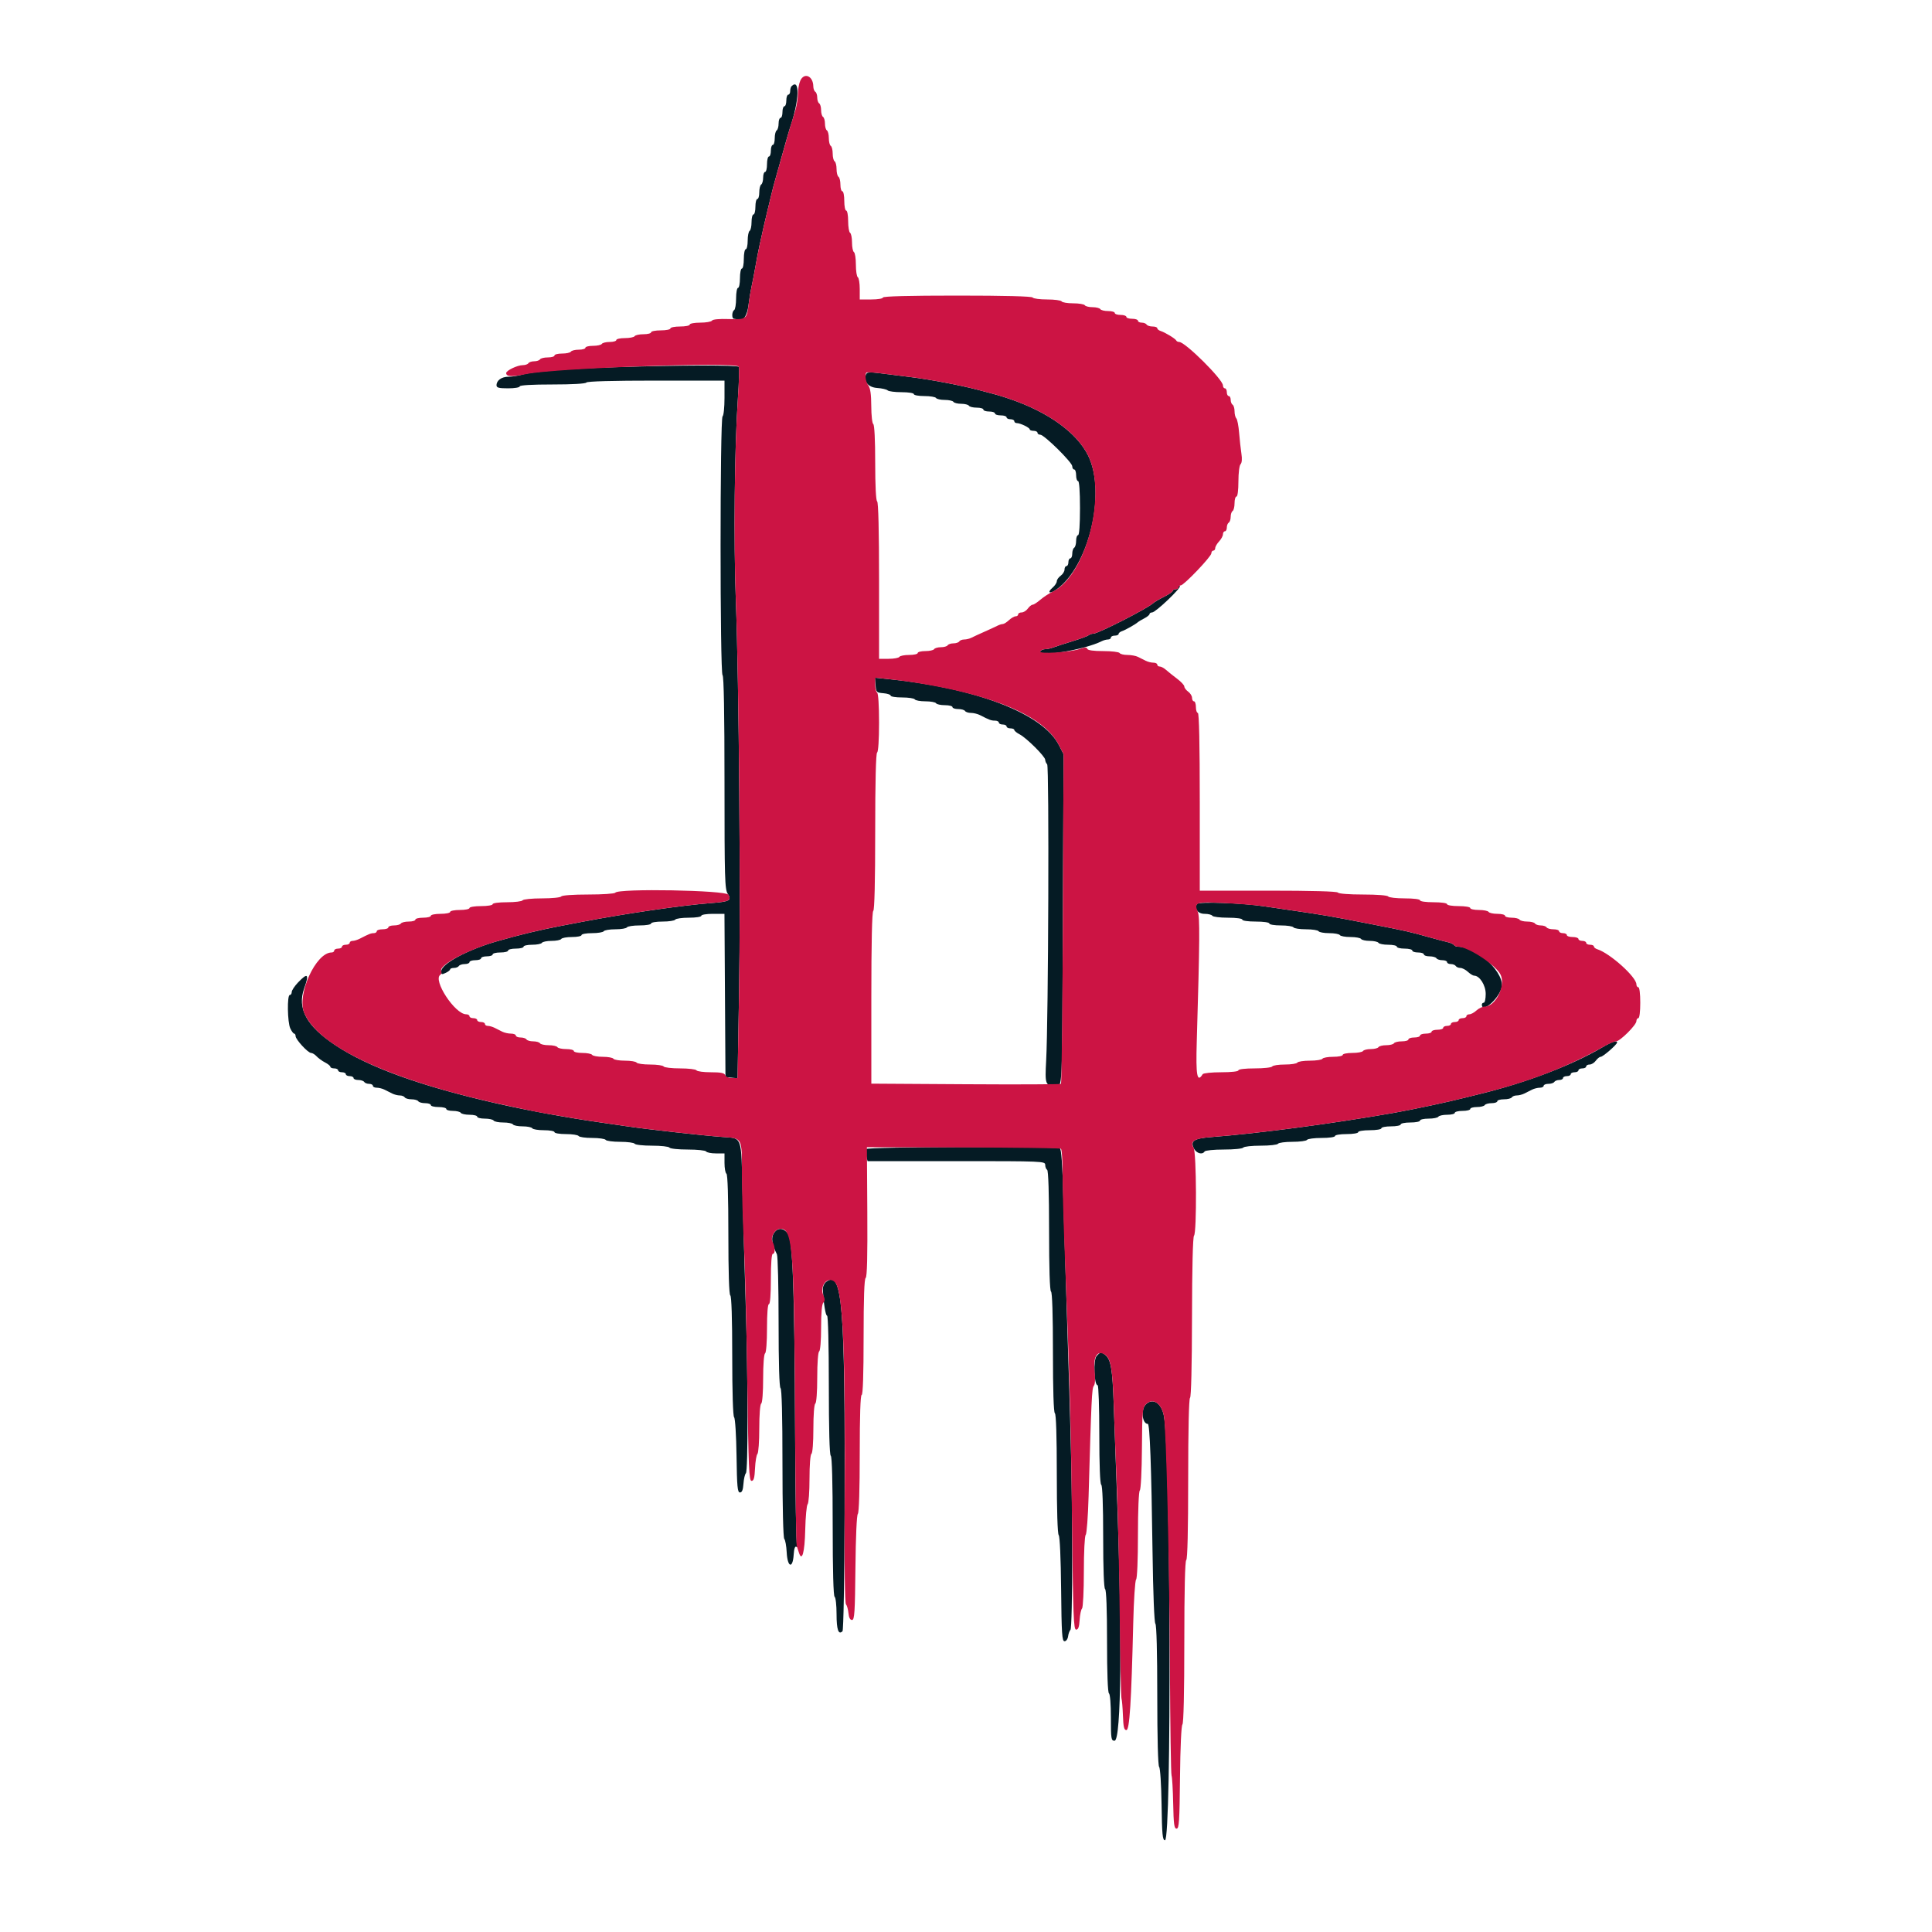 <svg id="svg" version="1.1" xmlns="http://www.w3.org/2000/svg" xmlns:xlink="http://www.w3.org/1999/xlink" width="400" height="400" viewBox="0, 0, 400,400"><g id="svgg"><path id="path0" d="M163.875 17.858 C 163.724 18.010,163.600 18.463,163.600 18.867 C 163.600 19.270,163.420 19.600,163.200 19.600 C 162.980 19.600,162.800 20.140,162.800 20.800 C 162.800 21.460,162.620 22.000,162.400 22.000 C 162.180 22.000,162.000 22.540,162.000 23.200 C 162.000 23.860,161.820 24.400,161.600 24.400 C 161.380 24.400,161.200 24.929,161.200 25.576 C 161.200 26.223,161.020 26.864,160.800 27.000 C 160.580 27.136,160.400 27.867,160.400 28.624 C 160.400 29.381,160.220 30.000,160.000 30.000 C 159.780 30.000,159.600 30.540,159.600 31.200 C 159.600 31.860,159.420 32.400,159.200 32.400 C 158.980 32.400,158.800 33.120,158.800 34.000 C 158.800 34.880,158.620 35.600,158.400 35.600 C 158.180 35.600,158.000 36.129,158.000 36.776 C 158.000 37.423,157.820 38.064,157.600 38.200 C 157.380 38.336,157.200 39.067,157.200 39.824 C 157.200 40.581,157.020 41.200,156.800 41.200 C 156.580 41.200,156.400 41.920,156.400 42.800 C 156.400 43.680,156.220 44.400,156.000 44.400 C 155.780 44.400,155.600 45.109,155.600 45.976 C 155.600 46.843,155.420 47.664,155.200 47.800 C 154.980 47.936,154.800 48.847,154.800 49.824 C 154.800 50.801,154.620 51.600,154.400 51.600 C 154.180 51.600,154.000 52.500,154.000 53.600 C 154.000 54.700,153.820 55.600,153.600 55.600 C 153.380 55.600,153.200 56.500,153.200 57.600 C 153.200 58.700,153.020 59.600,152.800 59.600 C 152.580 59.600,152.400 60.579,152.400 61.776 C 152.400 62.973,152.220 64.064,152.000 64.200 C 151.498 64.510,151.471 66.000,151.967 66.000 C 152.169 66.000,152.596 66.100,152.916 66.223 C 153.880 66.593,154.707 65.343,154.976 63.110 C 155.115 61.950,155.391 60.280,155.588 59.400 C 155.785 58.520,156.151 56.630,156.400 55.200 C 156.649 53.770,157.021 51.835,157.227 50.900 C 157.992 47.414,158.460 45.361,158.800 44.000 C 158.992 43.230,159.362 41.700,159.621 40.600 C 159.880 39.500,160.252 38.060,160.447 37.400 C 160.642 36.740,161.349 34.220,162.019 31.800 C 162.688 29.380,163.389 26.950,163.577 26.400 C 165.490 20.791,165.655 16.079,163.875 17.858 M127.200 76.027 C 117.468 76.342,110.222 76.931,108.003 77.587 C 107.234 77.814,106.006 78.000,105.274 78.000 C 103.848 78.000,102.800 78.751,102.800 79.771 C 102.800 80.273,103.285 80.400,105.200 80.400 C 106.533 80.400,107.600 80.222,107.600 80.000 C 107.600 79.749,110.125 79.600,114.376 79.600 C 118.463 79.600,121.251 79.441,121.400 79.200 C 121.557 78.946,126.804 78.800,135.824 78.800 L 150.000 78.800 150.000 82.376 C 150.000 84.343,149.820 86.064,149.600 86.200 C 149.049 86.540,149.049 139.460,149.600 139.800 C 149.859 139.960,150.000 147.809,150.000 162.038 C 150.000 181.911,150.064 184.126,150.668 185.048 C 151.562 186.411,151.074 186.684,147.219 186.974 C 141.282 187.421,129.726 189.100,120.600 190.842 C 119.500 191.052,117.610 191.413,116.400 191.644 C 111.765 192.530,107.589 193.533,102.800 194.911 C 96.810 196.634,91.438 199.522,91.358 201.062 C 91.321 201.770,91.432 201.816,92.255 201.435 C 92.771 201.196,93.195 200.865,93.197 200.700 C 93.199 200.535,93.549 200.400,93.976 200.400 C 94.403 200.400,94.864 200.220,95.000 200.000 C 95.136 199.780,95.687 199.600,96.224 199.600 C 96.761 199.600,97.200 199.420,97.200 199.200 C 97.200 198.980,97.740 198.800,98.400 198.800 C 99.060 198.800,99.600 198.620,99.600 198.400 C 99.600 198.180,100.140 198.000,100.800 198.000 C 101.460 198.000,102.000 197.820,102.000 197.600 C 102.000 197.380,102.720 197.200,103.600 197.200 C 104.480 197.200,105.200 197.020,105.200 196.800 C 105.200 196.580,105.920 196.400,106.800 196.400 C 107.680 196.400,108.400 196.220,108.400 196.000 C 108.400 195.780,109.199 195.600,110.176 195.600 C 111.153 195.600,112.064 195.420,112.200 195.200 C 112.336 194.980,113.236 194.800,114.200 194.800 C 115.164 194.800,116.064 194.620,116.200 194.400 C 116.336 194.180,117.337 194.000,118.424 194.000 C 119.511 194.000,120.400 193.820,120.400 193.600 C 120.400 193.380,121.379 193.200,122.576 193.200 C 123.773 193.200,124.864 193.020,125.000 192.800 C 125.136 192.580,126.216 192.400,127.400 192.400 C 128.584 192.400,129.664 192.220,129.800 192.000 C 129.936 191.780,131.117 191.600,132.424 191.600 C 133.741 191.600,134.800 191.422,134.800 191.200 C 134.800 190.978,135.859 190.800,137.176 190.800 C 138.483 190.800,139.664 190.620,139.800 190.400 C 139.936 190.180,141.207 190.000,142.624 190.000 C 144.075 190.000,145.200 189.825,145.200 189.600 C 145.200 189.378,146.265 189.200,147.596 189.200 L 149.991 189.200 150.096 206.100 L 150.200 223.000 151.452 223.122 L 152.705 223.244 153.010 205.722 C 153.361 185.568,153.005 141.693,152.350 124.419 C 151.877 111.935,152.072 92.663,152.775 82.460 C 153.007 79.083,153.098 76.158,152.975 75.960 C 152.725 75.556,140.767 75.587,127.200 76.027 M179.299 77.518 C 178.741 78.974,179.745 80.195,181.607 80.325 C 182.593 80.394,183.571 80.619,183.780 80.825 C 183.989 81.031,185.294 81.200,186.680 81.200 C 188.093 81.200,189.200 81.376,189.200 81.600 C 189.200 81.820,190.179 82.000,191.376 82.000 C 192.573 82.000,193.664 82.180,193.800 82.400 C 193.936 82.620,194.746 82.800,195.600 82.800 C 196.454 82.800,197.264 82.980,197.400 83.200 C 197.536 83.420,198.256 83.600,199.000 83.600 C 199.744 83.600,200.464 83.780,200.600 84.000 C 200.736 84.220,201.467 84.400,202.224 84.400 C 202.981 84.400,203.600 84.580,203.600 84.800 C 203.600 85.020,204.140 85.200,204.800 85.200 C 205.460 85.200,206.000 85.380,206.000 85.600 C 206.000 85.820,206.540 86.000,207.200 86.000 C 207.860 86.000,208.400 86.180,208.400 86.400 C 208.400 86.620,208.760 86.800,209.200 86.800 C 209.640 86.800,210.000 86.980,210.000 87.200 C 210.000 87.420,210.234 87.600,210.520 87.600 C 211.256 87.600,213.193 88.541,213.197 88.900 C 213.199 89.065,213.560 89.200,214.000 89.200 C 214.440 89.200,214.800 89.380,214.800 89.600 C 214.800 89.820,215.059 90.000,215.375 90.000 C 216.187 90.000,222.000 95.736,222.000 96.538 C 222.000 96.902,222.180 97.200,222.400 97.200 C 222.620 97.200,222.800 97.740,222.800 98.400 C 222.800 99.060,222.980 99.600,223.200 99.600 C 223.448 99.600,223.600 101.733,223.600 105.200 C 223.600 108.667,223.448 110.800,223.200 110.800 C 222.980 110.800,222.800 111.329,222.800 111.976 C 222.800 112.623,222.620 113.264,222.400 113.400 C 222.180 113.536,222.000 114.087,222.000 114.624 C 222.000 115.161,221.820 115.600,221.600 115.600 C 221.380 115.600,221.200 115.960,221.200 116.400 C 221.200 116.840,221.020 117.200,220.800 117.200 C 220.580 117.200,220.400 117.520,220.400 117.912 C 220.400 118.303,220.040 118.883,219.600 119.200 C 219.160 119.517,218.800 120.031,218.800 120.341 C 218.800 120.652,218.411 121.243,217.936 121.656 C 216.703 122.725,217.328 123.048,218.716 122.060 C 225.453 117.263,229.072 102.004,225.293 94.328 C 222.955 89.579,216.996 85.283,209.000 82.581 C 207.014 81.910,206.626 81.799,202.400 80.694 C 198.600 79.701,192.633 78.580,188.200 78.026 C 186.440 77.806,183.767 77.472,182.260 77.284 C 180.020 77.005,179.480 77.048,179.299 77.518 M244.000 121.533 C 244.000 121.790,243.730 122.000,243.400 122.000 C 243.070 122.000,242.800 122.148,242.800 122.329 C 242.800 122.510,241.990 123.063,241.001 123.557 C 240.012 124.051,238.970 124.668,238.686 124.928 C 237.485 126.026,227.359 131.181,226.380 131.193 C 226.039 131.197,225.589 131.348,225.380 131.528 C 225.171 131.708,223.650 132.268,222.000 132.772 C 220.350 133.275,218.587 133.848,218.081 134.044 C 217.576 134.240,216.821 134.400,216.405 134.400 C 215.988 134.400,215.518 134.609,215.361 134.864 C 214.539 136.193,224.616 134.523,228.095 132.753 C 228.477 132.559,229.062 132.400,229.395 132.400 C 229.728 132.400,230.000 132.220,230.000 132.000 C 230.000 131.780,230.360 131.600,230.800 131.600 C 231.240 131.600,231.600 131.441,231.600 131.247 C 231.600 131.052,231.915 130.793,232.300 130.671 C 232.987 130.454,235.206 129.195,235.600 128.799 C 235.710 128.689,236.295 128.344,236.900 128.032 C 237.505 127.720,238.000 127.315,238.000 127.132 C 238.000 126.950,238.241 126.800,238.535 126.800 C 239.250 126.800,244.622 121.688,244.273 121.340 C 244.123 121.190,244.000 121.277,244.000 121.533 M181.273 141.858 C 181.394 143.325,181.473 143.406,182.900 143.524 C 183.725 143.592,184.400 143.817,184.400 144.024 C 184.400 144.231,185.469 144.400,186.776 144.400 C 188.083 144.400,189.264 144.580,189.400 144.800 C 189.536 145.020,190.526 145.200,191.600 145.200 C 192.674 145.200,193.664 145.380,193.800 145.600 C 193.936 145.820,194.757 146.000,195.624 146.000 C 196.491 146.000,197.200 146.180,197.200 146.400 C 197.200 146.620,197.729 146.800,198.376 146.800 C 199.023 146.800,199.664 146.980,199.800 147.200 C 199.936 147.420,200.489 147.600,201.029 147.600 C 201.569 147.600,202.413 147.808,202.905 148.062 C 204.831 149.058,205.217 149.200,205.995 149.200 C 206.438 149.200,206.800 149.380,206.800 149.600 C 206.800 149.820,207.160 150.000,207.600 150.000 C 208.040 150.000,208.400 150.180,208.400 150.400 C 208.400 150.620,208.760 150.800,209.200 150.800 C 209.640 150.800,210.000 150.950,210.000 151.132 C 210.000 151.315,210.492 151.720,211.094 152.032 C 212.523 152.774,216.400 156.631,216.400 157.311 C 216.400 157.602,216.582 158.022,216.805 158.245 C 217.238 158.678,217.060 211.084,216.597 219.560 C 216.326 224.513,216.423 224.782,218.476 224.794 C 220.005 224.803,219.894 227.239,220.054 190.173 L 220.200 156.146 219.216 154.232 C 215.868 147.720,202.108 142.431,183.673 140.570 L 181.147 140.315 181.273 141.858 M247.829 187.153 C 247.210 188.154,248.014 189.200,249.403 189.200 C 250.146 189.200,250.864 189.380,251.000 189.600 C 251.136 189.820,252.587 190.000,254.224 190.000 C 255.941 190.000,257.200 190.169,257.200 190.400 C 257.200 190.629,258.400 190.800,260.000 190.800 C 261.600 190.800,262.800 190.971,262.800 191.200 C 262.800 191.422,263.859 191.600,265.176 191.600 C 266.483 191.600,267.664 191.780,267.800 192.000 C 267.936 192.220,269.106 192.400,270.400 192.400 C 271.694 192.400,272.864 192.580,273.000 192.800 C 273.136 193.020,274.126 193.200,275.200 193.200 C 276.274 193.200,277.264 193.380,277.400 193.600 C 277.536 193.820,278.526 194.000,279.600 194.000 C 280.674 194.000,281.664 194.180,281.800 194.400 C 281.936 194.620,282.746 194.800,283.600 194.800 C 284.454 194.800,285.264 194.980,285.400 195.200 C 285.536 195.420,286.447 195.600,287.424 195.600 C 288.401 195.600,289.200 195.780,289.200 196.000 C 289.200 196.220,289.920 196.400,290.800 196.400 C 291.680 196.400,292.400 196.580,292.400 196.800 C 292.400 197.020,292.940 197.200,293.600 197.200 C 294.260 197.200,294.800 197.380,294.800 197.600 C 294.800 197.820,295.329 198.000,295.976 198.000 C 296.623 198.000,297.264 198.180,297.400 198.400 C 297.536 198.620,298.087 198.800,298.624 198.800 C 299.161 198.800,299.600 198.980,299.600 199.200 C 299.600 199.420,299.949 199.600,300.376 199.600 C 300.803 199.600,301.264 199.780,301.400 200.000 C 301.536 200.220,301.963 200.400,302.348 200.400 C 302.734 200.400,303.436 200.760,303.908 201.200 C 304.380 201.640,304.962 202.000,305.201 202.000 C 306.346 202.000,307.600 203.977,307.600 205.782 C 307.600 206.782,307.420 207.600,307.200 207.600 C 306.980 207.600,306.800 207.780,306.800 208.000 C 306.800 209.748,309.970 207.159,310.831 204.707 C 311.887 201.703,305.979 196.000,301.812 196.000 C 301.501 196.000,301.150 195.843,301.032 195.652 C 300.914 195.460,300.318 195.193,299.708 195.057 C 299.099 194.922,297.250 194.431,295.600 193.966 C 291.935 192.932,291.197 192.766,284.400 191.433 C 275.348 189.659,274.520 189.515,267.000 188.420 C 265.460 188.196,263.030 187.839,261.600 187.628 C 257.020 186.951,248.143 186.644,247.829 187.153 M61.700 203.416 C 60.985 204.165,60.400 205.052,60.400 205.389 C 60.400 205.725,60.220 206.000,60.000 206.000 C 59.421 206.000,59.503 211.631,60.100 212.917 C 60.375 213.509,60.735 213.995,60.900 213.997 C 61.065 213.999,61.200 214.235,61.200 214.522 C 61.200 215.213,63.770 218.000,64.407 218.000 C 64.682 218.000,65.197 218.316,65.553 218.703 C 65.909 219.089,66.695 219.660,67.300 219.970 C 67.905 220.281,68.400 220.685,68.400 220.868 C 68.400 221.050,68.760 221.200,69.200 221.200 C 69.640 221.200,70.000 221.380,70.000 221.600 C 70.000 221.820,70.360 222.000,70.800 222.000 C 71.240 222.000,71.600 222.180,71.600 222.400 C 71.600 222.620,71.960 222.800,72.400 222.800 C 72.840 222.800,73.200 222.980,73.200 223.200 C 73.200 223.420,73.639 223.600,74.176 223.600 C 74.713 223.600,75.264 223.780,75.400 224.000 C 75.536 224.220,75.997 224.400,76.424 224.400 C 76.851 224.400,77.200 224.580,77.200 224.800 C 77.200 225.020,77.562 225.200,78.005 225.200 C 78.448 225.200,79.168 225.380,79.605 225.600 C 80.042 225.820,80.758 226.180,81.195 226.400 C 81.632 226.620,82.341 226.800,82.771 226.800 C 83.201 226.800,83.664 226.980,83.800 227.200 C 83.936 227.420,84.566 227.600,85.200 227.600 C 85.834 227.600,86.464 227.780,86.600 228.000 C 86.736 228.220,87.377 228.400,88.024 228.400 C 88.671 228.400,89.200 228.580,89.200 228.800 C 89.200 229.020,89.920 229.200,90.800 229.200 C 91.680 229.200,92.400 229.380,92.400 229.600 C 92.400 229.820,93.019 230.000,93.776 230.000 C 94.533 230.000,95.264 230.180,95.400 230.400 C 95.536 230.620,96.357 230.800,97.224 230.800 C 98.091 230.800,98.800 230.980,98.800 231.200 C 98.800 231.420,99.509 231.600,100.376 231.600 C 101.243 231.600,102.064 231.780,102.200 232.000 C 102.336 232.220,103.236 232.400,104.200 232.400 C 105.164 232.400,106.064 232.580,106.200 232.800 C 106.336 233.020,107.236 233.200,108.200 233.200 C 109.164 233.200,110.064 233.380,110.200 233.600 C 110.336 233.820,111.427 234.000,112.624 234.000 C 113.821 234.000,114.800 234.180,114.800 234.400 C 114.800 234.622,115.859 234.800,117.176 234.800 C 118.483 234.800,119.664 234.980,119.800 235.200 C 119.936 235.420,121.196 235.600,122.600 235.600 C 124.004 235.600,125.264 235.780,125.400 236.000 C 125.536 236.220,126.886 236.400,128.400 236.400 C 129.914 236.400,131.264 236.580,131.400 236.800 C 131.536 237.020,133.156 237.200,135.000 237.200 C 136.844 237.200,138.464 237.380,138.600 237.600 C 138.736 237.820,140.446 238.000,142.400 238.000 C 144.354 238.000,146.064 238.180,146.200 238.400 C 146.336 238.620,147.247 238.800,148.224 238.800 L 150.000 238.800 150.000 240.776 C 150.000 241.863,150.180 242.864,150.400 243.000 C 150.653 243.156,150.800 247.796,150.800 255.600 C 150.800 263.404,150.947 268.044,151.200 268.200 C 151.453 268.356,151.600 272.977,151.600 280.744 C 151.600 288.216,151.753 293.193,151.991 293.431 C 152.210 293.650,152.430 297.162,152.491 301.411 C 152.583 307.842,152.692 309.000,153.200 309.000 C 153.626 309.000,153.836 308.478,153.925 307.200 C 153.994 306.210,154.219 305.229,154.425 305.020 C 154.900 304.538,154.877 285.673,154.381 269.800 C 154.175 263.200,153.888 252.985,153.743 247.099 C 153.443 234.893,153.733 235.707,149.570 235.397 C 145.315 235.081,133.900 233.806,129.800 233.190 C 128.480 232.991,126.050 232.638,124.400 232.404 C 117.510 231.427,109.284 229.921,102.800 228.447 C 87.162 224.893,76.257 220.952,69.391 216.372 C 63.452 212.411,61.480 208.786,62.988 204.600 C 64.060 201.625,63.714 201.307,61.700 203.416 M331.800 216.812 C 325.487 220.532,316.109 224.117,306.600 226.445 C 305.720 226.660,304.325 227.008,303.500 227.218 C 299.746 228.174,292.630 229.694,288.600 230.403 C 275.902 232.635,260.681 234.653,250.722 235.425 C 247.165 235.701,246.367 236.243,247.207 237.814 C 247.741 238.812,248.946 239.134,249.400 238.400 C 249.536 238.179,251.330 238.000,253.400 238.000 C 255.470 238.000,257.264 237.821,257.400 237.600 C 257.536 237.380,259.156 237.200,261.000 237.200 C 262.844 237.200,264.464 237.020,264.600 236.800 C 264.736 236.580,266.086 236.400,267.600 236.400 C 269.114 236.400,270.464 236.220,270.600 236.000 C 270.736 235.780,272.097 235.600,273.624 235.600 C 275.208 235.600,276.400 235.428,276.400 235.200 C 276.400 234.978,277.467 234.800,278.800 234.800 C 280.133 234.800,281.200 234.622,281.200 234.400 C 281.200 234.178,282.267 234.000,283.600 234.000 C 284.933 234.000,286.000 233.822,286.000 233.600 C 286.000 233.380,286.900 233.200,288.000 233.200 C 289.100 233.200,290.000 233.020,290.000 232.800 C 290.000 232.580,290.900 232.400,292.000 232.400 C 293.100 232.400,294.000 232.220,294.000 232.000 C 294.000 231.780,294.799 231.600,295.776 231.600 C 296.753 231.600,297.664 231.420,297.800 231.200 C 297.936 230.980,298.757 230.800,299.624 230.800 C 300.491 230.800,301.200 230.620,301.200 230.400 C 301.200 230.180,301.920 230.000,302.800 230.000 C 303.680 230.000,304.400 229.820,304.400 229.600 C 304.400 229.380,305.019 229.200,305.776 229.200 C 306.533 229.200,307.264 229.020,307.400 228.800 C 307.536 228.580,308.177 228.400,308.824 228.400 C 309.471 228.400,310.000 228.220,310.000 228.000 C 310.000 227.780,310.619 227.600,311.376 227.600 C 312.133 227.600,312.864 227.420,313.000 227.200 C 313.136 226.980,313.599 226.800,314.029 226.800 C 314.459 226.800,315.168 226.620,315.605 226.400 C 316.042 226.180,316.758 225.820,317.195 225.600 C 317.632 225.380,318.352 225.200,318.795 225.200 C 319.238 225.200,319.600 225.020,319.600 224.800 C 319.600 224.580,320.039 224.400,320.576 224.400 C 321.113 224.400,321.664 224.220,321.800 224.000 C 321.936 223.780,322.397 223.600,322.824 223.600 C 323.251 223.600,323.600 223.420,323.600 223.200 C 323.600 222.980,323.960 222.800,324.400 222.800 C 324.840 222.800,325.200 222.620,325.200 222.400 C 325.200 222.180,325.560 222.000,326.000 222.000 C 326.440 222.000,326.800 221.820,326.800 221.600 C 326.800 221.380,327.160 221.200,327.600 221.200 C 328.040 221.200,328.400 221.020,328.400 220.800 C 328.400 220.580,328.720 220.400,329.112 220.400 C 329.503 220.400,330.083 220.040,330.400 219.600 C 330.717 219.160,331.172 218.800,331.410 218.800 C 331.877 218.800,334.800 216.253,334.800 215.846 C 334.800 215.331,333.728 215.676,331.800 216.812 M179.306 237.901 C 179.200 238.176,179.227 238.851,179.364 239.401 L 179.615 240.400 198.008 240.400 C 215.947 240.400,216.400 240.419,216.400 241.176 C 216.400 241.603,216.580 242.064,216.800 242.200 C 217.053 242.356,217.200 246.996,217.200 254.800 C 217.200 262.604,217.347 267.244,217.600 267.400 C 217.853 267.556,218.000 272.196,218.000 280.000 C 218.000 287.804,218.147 292.444,218.400 292.600 C 218.653 292.756,218.800 297.377,218.800 305.144 C 218.800 312.668,218.953 317.593,219.193 317.833 C 219.426 318.066,219.630 322.629,219.693 329.013 C 219.785 338.287,219.884 339.800,220.400 339.800 C 220.738 339.800,221.059 339.363,221.134 338.800 C 221.207 338.250,221.432 337.629,221.634 337.420 C 221.843 337.203,221.994 330.583,221.987 322.020 C 221.975 307.917,221.774 298.978,220.799 269.200 C 220.579 262.490,220.282 252.709,220.138 247.464 C 219.965 241.136,219.729 237.873,219.439 237.766 C 218.164 237.297,179.488 237.426,179.306 237.901 M160.214 255.322 C 159.610 256.244,159.808 257.598,160.854 259.695 C 161.044 260.077,161.200 266.411,161.200 273.771 C 161.200 282.261,161.346 287.243,161.600 287.400 C 161.855 287.558,162.000 293.177,162.000 302.944 C 162.000 312.014,162.154 318.395,162.378 318.620 C 162.586 318.829,162.811 320.080,162.878 321.400 C 163.036 324.515,164.130 324.886,164.322 321.890 C 164.403 320.628,164.594 320.072,164.884 320.252 C 165.160 320.422,165.209 320.338,165.015 320.025 C 164.846 319.751,164.667 309.328,164.617 296.863 C 164.497 266.593,164.136 256.681,163.108 255.374 C 162.145 254.149,160.996 254.128,160.214 255.322 M171.059 265.387 C 170.652 265.696,170.338 266.364,170.362 266.874 C 170.495 269.714,170.920 272.400,171.237 272.400 C 171.448 272.400,171.600 278.436,171.600 286.776 C 171.600 295.929,171.745 301.243,172.000 301.400 C 172.255 301.557,172.400 306.863,172.400 316.000 C 172.400 325.137,172.545 330.443,172.800 330.600 C 173.020 330.736,173.200 332.356,173.200 334.200 C 173.200 337.419,173.599 338.561,174.432 337.728 C 174.639 337.521,174.824 327.073,174.864 313.383 C 174.991 270.054,174.419 262.846,171.059 265.387 M227.046 280.750 C 226.323 281.548,226.505 286.800,227.255 286.800 C 227.445 286.800,227.600 291.379,227.600 296.976 C 227.600 303.329,227.750 307.246,228.000 307.400 C 228.250 307.555,228.400 311.596,228.400 318.200 C 228.400 324.804,228.550 328.845,228.800 329.000 C 229.050 329.155,229.200 333.196,229.200 339.800 C 229.200 346.404,229.350 350.445,229.600 350.600 C 229.831 350.742,230.000 352.871,230.000 355.624 C 230.000 360.037,230.057 360.400,230.754 360.400 C 232.162 360.400,232.356 338.501,231.216 308.400 C 231.011 303.010,230.730 295.180,230.590 291.000 C 230.337 283.440,229.999 281.443,228.819 280.513 C 227.987 279.858,227.834 279.878,227.046 280.750 M237.220 290.780 C 236.161 291.839,236.474 294.800,237.644 294.800 C 238.055 294.800,238.377 303.541,238.622 321.390 C 238.739 329.923,238.979 335.939,239.210 336.170 C 239.449 336.409,239.600 342.153,239.600 351.000 C 239.600 359.862,239.751 365.591,239.991 365.831 C 240.208 366.048,240.430 369.495,240.491 373.611 C 240.583 379.864,240.692 381.000,241.200 381.000 C 242.590 381.000,242.391 300.923,240.982 293.193 C 240.488 290.482,238.679 289.321,237.220 290.780 " stroke="none" fill="#051b24" fill-rule="evenodd"></path><path id="path1" d="M165.700 16.683 C 165.425 17.275,165.200 18.527,165.200 19.466 C 165.200 20.404,164.929 22.033,164.597 23.086 C 163.463 26.685,163.250 27.405,162.027 31.800 C 161.353 34.220,160.642 36.740,160.447 37.400 C 160.252 38.060,159.880 39.500,159.621 40.600 C 159.362 41.700,158.992 43.230,158.800 44.000 C 158.608 44.770,158.272 46.210,158.053 47.200 C 157.835 48.190,157.475 49.810,157.255 50.800 C 157.034 51.790,156.649 53.770,156.400 55.200 C 156.151 56.630,155.785 58.520,155.588 59.400 C 155.391 60.280,155.121 61.909,154.988 63.019 C 154.620 66.103,154.514 66.181,150.865 66.057 C 148.927 65.991,147.576 66.115,147.416 66.374 C 147.271 66.608,146.173 66.800,144.976 66.800 C 143.779 66.800,142.800 66.980,142.800 67.200 C 142.800 67.420,141.900 67.600,140.800 67.600 C 139.700 67.600,138.800 67.780,138.800 68.000 C 138.800 68.220,137.900 68.400,136.800 68.400 C 135.700 68.400,134.800 68.580,134.800 68.800 C 134.800 69.020,134.091 69.200,133.224 69.200 C 132.357 69.200,131.536 69.380,131.400 69.600 C 131.264 69.820,130.353 70.000,129.376 70.000 C 128.399 70.000,127.600 70.180,127.600 70.400 C 127.600 70.620,126.981 70.800,126.224 70.800 C 125.467 70.800,124.736 70.980,124.600 71.200 C 124.464 71.420,123.643 71.600,122.776 71.600 C 121.909 71.600,121.200 71.780,121.200 72.000 C 121.200 72.220,120.581 72.400,119.824 72.400 C 119.067 72.400,118.336 72.580,118.200 72.800 C 118.064 73.020,117.243 73.200,116.376 73.200 C 115.509 73.200,114.800 73.380,114.800 73.600 C 114.800 73.820,114.181 74.000,113.424 74.000 C 112.667 74.000,111.936 74.180,111.800 74.400 C 111.664 74.620,111.124 74.800,110.600 74.800 C 110.076 74.800,109.536 74.980,109.400 75.200 C 109.264 75.420,108.741 75.600,108.238 75.600 C 107.126 75.600,104.800 76.711,104.800 77.242 C 104.800 77.994,105.992 78.057,108.874 77.457 C 114.821 76.219,152.317 74.895,152.939 75.901 C 153.081 76.131,153.007 79.083,152.775 82.460 C 152.072 92.663,151.877 111.935,152.350 124.419 C 153.005 141.686,153.361 185.565,153.010 205.700 L 152.706 223.200 151.540 223.200 C 150.873 223.200,150.276 222.943,150.145 222.600 C 149.971 222.148,149.242 222.000,147.181 222.000 C 145.677 222.000,144.336 221.820,144.200 221.600 C 144.064 221.380,142.534 221.200,140.800 221.200 C 139.066 221.200,137.536 221.020,137.400 220.800 C 137.264 220.580,136.004 220.400,134.600 220.400 C 133.196 220.400,131.936 220.220,131.800 220.000 C 131.664 219.780,130.584 219.600,129.400 219.600 C 128.216 219.600,127.136 219.420,127.000 219.200 C 126.864 218.980,125.874 218.800,124.800 218.800 C 123.726 218.800,122.736 218.620,122.600 218.400 C 122.464 218.180,121.553 218.000,120.576 218.000 C 119.599 218.000,118.800 217.820,118.800 217.600 C 118.800 217.380,118.091 217.200,117.224 217.200 C 116.357 217.200,115.536 217.020,115.400 216.800 C 115.264 216.580,114.454 216.400,113.600 216.400 C 112.746 216.400,111.936 216.220,111.800 216.000 C 111.664 215.780,111.034 215.600,110.400 215.600 C 109.766 215.600,109.136 215.420,109.000 215.200 C 108.864 214.980,108.313 214.800,107.776 214.800 C 107.239 214.800,106.800 214.620,106.800 214.400 C 106.800 214.180,106.348 214.000,105.795 214.000 C 105.242 214.000,104.432 213.820,103.995 213.600 C 103.558 213.380,102.842 213.020,102.405 212.800 C 101.968 212.580,101.338 212.400,101.005 212.400 C 100.672 212.400,100.400 212.220,100.400 212.000 C 100.400 211.780,100.040 211.600,99.600 211.600 C 99.160 211.600,98.800 211.420,98.800 211.200 C 98.800 210.980,98.440 210.800,98.000 210.800 C 97.560 210.800,97.200 210.620,97.200 210.400 C 97.200 210.180,96.898 210.000,96.529 210.000 C 94.186 210.000,89.513 202.843,91.183 201.811 C 91.393 201.681,91.468 201.322,91.350 201.015 C 90.871 199.766,97.045 196.527,103.200 194.798 C 108.389 193.340,111.827 192.519,116.400 191.644 C 117.610 191.413,119.500 191.052,120.600 190.842 C 129.726 189.100,141.282 187.421,147.219 186.974 C 150.901 186.697,151.458 186.429,150.822 185.240 C 150.320 184.303,127.953 183.905,127.386 184.823 C 127.258 185.030,124.744 185.200,121.800 185.200 C 118.663 185.200,116.345 185.366,116.200 185.600 C 116.064 185.821,114.270 186.000,112.200 186.000 C 110.130 186.000,108.336 186.179,108.200 186.400 C 108.064 186.620,106.613 186.800,104.976 186.800 C 103.259 186.800,102.000 186.969,102.000 187.200 C 102.000 187.422,100.933 187.600,99.600 187.600 C 98.267 187.600,97.200 187.778,97.200 188.000 C 97.200 188.220,96.300 188.400,95.200 188.400 C 94.100 188.400,93.200 188.580,93.200 188.800 C 93.200 189.020,92.300 189.200,91.200 189.200 C 90.100 189.200,89.200 189.380,89.200 189.600 C 89.200 189.820,88.480 190.000,87.600 190.000 C 86.720 190.000,86.000 190.180,86.000 190.400 C 86.000 190.620,85.381 190.800,84.624 190.800 C 83.867 190.800,83.136 190.980,83.000 191.200 C 82.864 191.420,82.223 191.600,81.576 191.600 C 80.929 191.600,80.400 191.780,80.400 192.000 C 80.400 192.220,79.860 192.400,79.200 192.400 C 78.540 192.400,78.000 192.580,78.000 192.800 C 78.000 193.020,77.728 193.200,77.395 193.200 C 76.807 193.200,76.382 193.367,74.505 194.338 C 74.013 194.592,73.338 194.800,73.005 194.800 C 72.672 194.800,72.400 194.980,72.400 195.200 C 72.400 195.420,72.040 195.600,71.600 195.600 C 71.160 195.600,70.800 195.780,70.800 196.000 C 70.800 196.220,70.440 196.400,70.000 196.400 C 69.560 196.400,69.200 196.580,69.200 196.800 C 69.200 197.020,68.954 197.200,68.654 197.200 C 65.377 197.200,61.402 205.965,62.982 209.709 C 66.068 217.025,81.789 224.090,106.400 229.219 C 107.610 229.472,109.320 229.828,110.200 230.012 C 111.688 230.323,113.142 230.581,119.100 231.589 C 120.365 231.803,122.750 232.170,124.400 232.404 C 126.050 232.638,128.480 232.991,129.800 233.190 C 133.900 233.806,145.315 235.081,149.570 235.397 C 153.753 235.709,153.600 235.422,153.600 242.948 C 153.600 246.496,153.792 253.179,154.026 257.799 C 154.260 262.420,154.575 275.290,154.726 286.400 C 154.964 303.967,155.078 306.600,155.600 306.600 C 156.059 306.600,156.228 305.991,156.321 304.000 C 156.388 302.570,156.613 301.229,156.821 301.020 C 157.030 300.811,157.200 298.437,157.200 295.744 C 157.200 292.911,157.369 290.743,157.600 290.600 C 157.832 290.457,158.000 288.270,158.000 285.400 C 158.000 282.530,158.168 280.343,158.400 280.200 C 158.632 280.057,158.800 277.863,158.800 274.976 C 158.800 271.925,158.955 270.000,159.200 270.000 C 159.446 270.000,159.600 268.000,159.600 264.800 C 159.600 261.600,159.754 259.600,160.000 259.600 C 160.528 259.600,160.511 258.155,159.972 257.147 C 159.431 256.137,160.448 254.400,161.580 254.400 C 164.156 254.400,164.458 258.604,164.627 296.800 C 164.682 309.230,164.833 319.715,164.963 320.100 C 165.093 320.485,165.290 321.085,165.400 321.433 C 166.040 323.456,166.607 321.443,166.713 316.774 C 166.775 314.046,167.000 311.640,167.213 311.427 C 167.426 311.214,167.600 308.837,167.600 306.144 C 167.600 303.311,167.769 301.143,168.000 301.000 C 168.232 300.857,168.400 298.670,168.400 295.800 C 168.400 292.930,168.568 290.743,168.800 290.600 C 169.033 290.456,169.200 288.204,169.200 285.200 C 169.200 282.196,169.367 279.944,169.600 279.800 C 169.830 279.658,170.000 277.556,170.000 274.856 C 170.000 271.797,170.164 269.996,170.469 269.691 C 170.818 269.342,170.825 268.973,170.496 268.251 C 169.581 266.243,171.352 264.089,172.823 265.421 C 174.532 266.967,175.087 279.729,174.883 312.738 C 174.810 324.454,174.912 331.853,175.150 332.140 C 175.362 332.395,175.594 333.232,175.667 334.002 C 175.754 334.919,176.006 335.400,176.400 335.400 C 176.916 335.400,177.015 333.887,177.107 324.613 C 177.170 318.229,177.374 313.666,177.607 313.433 C 177.847 313.193,178.000 308.329,178.000 300.920 C 178.000 293.107,178.142 288.800,178.400 288.800 C 178.658 288.800,178.800 284.541,178.800 276.824 C 178.800 268.768,178.940 264.761,179.227 264.583 C 179.518 264.403,179.626 260.072,179.567 250.918 L 179.481 237.516 199.391 237.565 C 210.341 237.593,219.458 237.712,219.650 237.831 C 219.843 237.950,219.997 240.242,219.994 242.924 C 219.991 245.606,220.168 252.390,220.389 258.000 C 221.476 285.692,221.732 295.094,221.957 315.400 C 222.169 334.581,222.277 337.400,222.800 337.400 C 223.237 337.400,223.434 336.856,223.524 335.400 C 223.592 334.300,223.817 333.229,224.024 333.020 C 224.231 332.811,224.400 329.382,224.400 325.400 C 224.400 321.326,224.567 317.993,224.783 317.777 C 224.993 317.567,225.262 313.976,225.381 309.797 C 225.956 289.570,226.058 287.412,226.465 286.922 C 226.737 286.594,226.795 285.485,226.624 283.885 C 226.304 280.901,227.173 279.476,228.721 280.444 C 229.983 281.232,230.343 283.285,230.604 291.200 C 230.738 295.270,231.030 303.010,231.252 308.400 C 231.474 313.790,231.734 325.611,231.829 334.669 C 231.923 343.726,232.087 351.376,232.192 351.669 C 232.297 351.961,232.432 353.550,232.492 355.200 C 232.577 357.552,232.730 358.200,233.200 358.200 C 233.866 358.200,234.226 352.591,234.625 336.004 C 234.738 331.277,235.004 327.236,235.216 327.024 C 235.438 326.802,235.600 322.920,235.600 317.800 C 235.600 312.676,235.762 308.798,235.985 308.575 C 236.202 308.358,236.393 304.575,236.425 299.855 C 236.477 292.166,236.541 291.459,237.261 290.739 C 238.679 289.321,240.495 290.519,240.981 293.193 C 241.457 295.806,242.108 323.261,242.216 345.200 C 242.274 357.190,242.428 367.270,242.557 367.600 C 242.685 367.930,242.838 370.540,242.895 373.400 C 242.982 377.709,243.103 378.600,243.600 378.600 C 244.116 378.600,244.215 377.110,244.307 368.013 C 244.370 361.763,244.575 357.265,244.807 357.033 C 245.052 356.788,245.200 350.348,245.200 339.944 C 245.200 329.244,245.344 323.158,245.600 323.000 C 245.856 322.842,246.000 316.804,246.000 306.200 C 246.000 296.083,246.149 289.555,246.383 289.410 C 246.617 289.266,246.776 282.738,246.791 272.699 C 246.807 262.513,246.966 256.074,247.208 255.832 C 247.799 255.241,247.722 238.584,247.124 237.627 C 246.295 236.300,247.290 235.692,250.722 235.425 C 260.638 234.656,275.957 232.625,288.600 230.403 C 292.630 229.694,299.746 228.174,303.500 227.218 C 304.325 227.008,305.720 226.660,306.600 226.445 C 316.372 224.053,324.573 220.903,332.077 216.661 C 333.109 216.078,334.239 215.600,334.588 215.600 C 335.398 215.600,338.800 212.217,338.800 211.411 C 338.800 211.075,338.980 210.800,339.200 210.800 C 339.433 210.800,339.600 209.467,339.600 207.600 C 339.600 205.733,339.433 204.400,339.200 204.400 C 338.980 204.400,338.800 204.132,338.800 203.805 C 338.800 202.275,333.331 197.363,330.700 196.529 C 330.315 196.407,330.000 196.148,330.000 195.953 C 330.000 195.759,329.640 195.600,329.200 195.600 C 328.760 195.600,328.400 195.420,328.400 195.200 C 328.400 194.980,328.040 194.800,327.600 194.800 C 327.160 194.800,326.800 194.620,326.800 194.400 C 326.800 194.180,326.260 194.000,325.600 194.000 C 324.940 194.000,324.400 193.820,324.400 193.600 C 324.400 193.380,324.040 193.200,323.600 193.200 C 323.160 193.200,322.800 193.020,322.800 192.800 C 322.800 192.580,322.271 192.400,321.624 192.400 C 320.977 192.400,320.336 192.220,320.200 192.000 C 320.064 191.780,319.524 191.600,319.000 191.600 C 318.476 191.600,317.936 191.420,317.800 191.200 C 317.664 190.980,316.944 190.800,316.200 190.800 C 315.456 190.800,314.736 190.620,314.600 190.400 C 314.464 190.180,313.733 190.000,312.976 190.000 C 312.219 190.000,311.600 189.820,311.600 189.600 C 311.600 189.380,310.891 189.200,310.024 189.200 C 309.157 189.200,308.336 189.020,308.200 188.800 C 308.064 188.580,307.153 188.400,306.176 188.400 C 305.199 188.400,304.400 188.220,304.400 188.000 C 304.400 187.778,303.333 187.600,302.000 187.600 C 300.667 187.600,299.600 187.422,299.600 187.200 C 299.600 186.971,298.400 186.800,296.800 186.800 C 295.200 186.800,294.000 186.629,294.000 186.400 C 294.000 186.167,292.675 186.000,290.824 186.000 C 289.077 186.000,287.536 185.820,287.400 185.600 C 287.257 185.368,285.070 185.200,282.200 185.200 C 279.330 185.200,277.143 185.032,277.000 184.800 C 276.843 184.546,271.596 184.400,262.576 184.400 L 248.400 184.400 248.400 166.000 C 248.400 154.000,248.261 147.600,248.000 147.600 C 247.780 147.600,247.600 147.060,247.600 146.400 C 247.600 145.740,247.420 145.200,247.200 145.200 C 246.980 145.200,246.800 144.880,246.800 144.488 C 246.800 144.097,246.440 143.517,246.000 143.200 C 245.560 142.883,245.200 142.402,245.200 142.132 C 245.200 141.862,244.525 141.137,243.700 140.520 C 242.876 139.904,241.852 139.085,241.425 138.700 C 240.998 138.315,240.413 138.000,240.125 138.000 C 239.836 138.000,239.600 137.820,239.600 137.600 C 239.600 137.380,239.238 137.200,238.795 137.200 C 238.352 137.200,237.632 137.020,237.195 136.800 C 236.758 136.580,236.042 136.220,235.605 136.000 C 235.168 135.780,234.189 135.600,233.429 135.600 C 232.669 135.600,231.936 135.420,231.800 135.200 C 231.664 134.980,230.138 134.800,228.410 134.800 C 226.372 134.800,225.212 134.636,225.111 134.334 C 224.993 133.980,224.626 133.983,223.587 134.345 C 221.582 135.044,214.992 135.460,215.360 134.864 C 215.518 134.609,215.988 134.400,216.405 134.400 C 216.821 134.400,217.576 134.240,218.081 134.044 C 218.587 133.848,220.350 133.275,222.000 132.772 C 223.650 132.268,225.171 131.708,225.380 131.528 C 225.589 131.348,226.039 131.197,226.380 131.193 C 227.359 131.181,237.485 126.026,238.686 124.928 C 238.970 124.668,240.012 124.051,241.001 123.557 C 241.990 123.063,242.800 122.510,242.800 122.329 C 242.800 122.148,243.070 122.000,243.400 122.000 C 243.730 122.000,244.000 121.820,244.000 121.600 C 244.000 121.380,244.207 121.200,244.459 121.200 C 245.102 121.200,250.800 115.226,250.800 114.552 C 250.800 114.248,250.980 114.000,251.200 114.000 C 251.420 114.000,251.600 113.764,251.600 113.475 C 251.600 113.187,251.960 112.564,252.400 112.092 C 252.840 111.620,253.200 110.956,253.200 110.617 C 253.200 110.278,253.380 110.000,253.600 110.000 C 253.820 110.000,254.000 109.651,254.000 109.224 C 254.000 108.797,254.180 108.336,254.400 108.200 C 254.620 108.064,254.800 107.524,254.800 107.000 C 254.800 106.476,254.980 105.936,255.200 105.800 C 255.420 105.664,255.600 104.933,255.600 104.176 C 255.600 103.419,255.780 102.800,256.000 102.800 C 256.232 102.800,256.400 101.493,256.400 99.680 C 256.400 97.922,256.594 96.366,256.845 96.115 C 257.125 95.835,257.191 95.024,257.023 93.935 C 256.876 92.981,256.661 91.030,256.545 89.600 C 256.430 88.170,256.170 86.829,255.968 86.620 C 255.765 86.411,255.600 85.747,255.600 85.144 C 255.600 84.541,255.420 83.936,255.200 83.800 C 254.980 83.664,254.800 83.203,254.800 82.776 C 254.800 82.349,254.620 82.000,254.400 82.000 C 254.180 82.000,254.000 81.640,254.000 81.200 C 254.000 80.760,253.820 80.400,253.600 80.400 C 253.380 80.400,253.200 80.133,253.200 79.807 C 253.200 78.564,245.392 70.800,244.141 70.800 C 243.880 70.800,243.607 70.665,243.533 70.500 C 243.366 70.124,241.236 68.825,240.300 68.529 C 239.915 68.407,239.600 68.148,239.600 67.953 C 239.600 67.759,239.161 67.600,238.624 67.600 C 238.087 67.600,237.536 67.420,237.400 67.200 C 237.264 66.980,236.803 66.800,236.376 66.800 C 235.949 66.800,235.600 66.620,235.600 66.400 C 235.600 66.180,235.060 66.000,234.400 66.000 C 233.740 66.000,233.200 65.820,233.200 65.600 C 233.200 65.380,232.660 65.200,232.000 65.200 C 231.340 65.200,230.800 65.020,230.800 64.800 C 230.800 64.580,230.181 64.400,229.424 64.400 C 228.667 64.400,227.936 64.220,227.800 64.000 C 227.664 63.780,226.944 63.600,226.200 63.600 C 225.456 63.600,224.736 63.420,224.600 63.200 C 224.464 62.980,223.384 62.800,222.200 62.800 C 221.016 62.800,219.936 62.620,219.800 62.400 C 219.664 62.180,218.314 62.000,216.800 62.000 C 215.286 62.000,213.936 61.820,213.800 61.600 C 213.642 61.345,207.996 61.200,198.176 61.200 C 188.192 61.200,182.800 61.340,182.800 61.600 C 182.800 61.822,181.733 62.000,180.400 62.000 L 178.000 62.000 178.000 59.824 C 178.000 58.627,177.820 57.536,177.600 57.400 C 177.380 57.264,177.200 56.094,177.200 54.800 C 177.200 53.506,177.020 52.336,176.800 52.200 C 176.580 52.064,176.400 51.164,176.400 50.200 C 176.400 49.236,176.220 48.336,176.000 48.200 C 175.780 48.064,175.600 46.973,175.600 45.776 C 175.600 44.579,175.420 43.600,175.200 43.600 C 174.980 43.600,174.800 42.700,174.800 41.600 C 174.800 40.500,174.620 39.600,174.400 39.600 C 174.180 39.600,174.000 38.981,174.000 38.224 C 174.000 37.467,173.820 36.736,173.600 36.600 C 173.380 36.464,173.200 35.744,173.200 35.000 C 173.200 34.256,173.020 33.536,172.800 33.400 C 172.580 33.264,172.400 32.544,172.400 31.800 C 172.400 31.056,172.220 30.336,172.000 30.200 C 171.780 30.064,171.600 29.344,171.600 28.600 C 171.600 27.856,171.420 27.136,171.200 27.000 C 170.980 26.864,170.800 26.234,170.800 25.600 C 170.800 24.966,170.620 24.336,170.400 24.200 C 170.180 24.064,170.000 23.434,170.000 22.800 C 170.000 22.166,169.820 21.536,169.600 21.400 C 169.380 21.264,169.200 20.724,169.200 20.200 C 169.200 19.676,169.020 19.136,168.800 19.000 C 168.580 18.864,168.394 18.358,168.387 17.876 C 168.356 15.735,166.519 14.919,165.700 16.683 M188.200 78.026 C 192.633 78.580,198.600 79.701,202.400 80.694 C 206.626 81.799,207.014 81.910,209.000 82.581 C 216.996 85.283,222.955 89.579,225.293 94.328 C 229.247 102.360,224.830 119.237,217.915 122.519 C 217.181 122.867,216.045 123.613,215.390 124.175 C 214.736 124.738,214.015 125.199,213.788 125.200 C 213.562 125.200,213.117 125.560,212.800 126.000 C 212.483 126.440,211.903 126.800,211.512 126.800 C 211.120 126.800,210.800 126.980,210.800 127.200 C 210.800 127.420,210.564 127.600,210.275 127.600 C 209.987 127.600,209.364 127.960,208.892 128.400 C 208.420 128.840,207.843 129.200,207.611 129.200 C 207.379 129.200,206.877 129.360,206.495 129.556 C 206.113 129.752,204.900 130.312,203.800 130.800 C 202.700 131.288,201.487 131.848,201.105 132.044 C 200.723 132.240,200.059 132.400,199.629 132.400 C 199.199 132.400,198.736 132.580,198.600 132.800 C 198.464 133.020,197.924 133.200,197.400 133.200 C 196.876 133.200,196.336 133.380,196.200 133.600 C 196.064 133.820,195.434 134.000,194.800 134.000 C 194.166 134.000,193.536 134.180,193.400 134.400 C 193.264 134.620,192.443 134.800,191.576 134.800 C 190.709 134.800,190.000 134.980,190.000 135.200 C 190.000 135.420,189.201 135.600,188.224 135.600 C 187.247 135.600,186.336 135.780,186.200 136.000 C 186.064 136.220,185.063 136.400,183.976 136.400 L 182.000 136.400 182.000 120.224 C 182.000 109.871,181.856 103.958,181.600 103.800 C 181.356 103.649,181.200 100.537,181.200 95.800 C 181.200 91.063,181.044 87.951,180.800 87.800 C 180.580 87.664,180.394 85.988,180.387 84.076 C 180.378 81.655,180.196 80.364,179.787 79.824 C 179.222 79.077,178.995 77.539,179.391 77.143 C 179.495 77.038,180.800 77.104,182.291 77.289 C 183.781 77.474,186.440 77.806,188.200 78.026 M188.800 141.225 C 205.787 143.839,216.152 148.271,219.216 154.232 L 220.200 156.146 220.059 190.173 C 219.981 208.888,219.801 224.290,219.659 224.400 C 219.516 224.510,210.625 224.545,199.900 224.479 L 180.400 224.358 180.400 206.602 C 180.400 195.197,180.543 188.759,180.800 188.600 C 181.056 188.442,181.200 182.537,181.200 172.200 C 181.200 161.863,181.344 155.958,181.600 155.800 C 181.838 155.653,182.000 153.137,182.000 149.600 C 182.000 146.063,181.838 143.547,181.600 143.400 C 181.380 143.264,181.200 142.516,181.200 141.737 L 181.200 140.321 183.700 140.573 C 185.075 140.712,187.370 141.005,188.800 141.225 M261.600 187.628 C 263.030 187.839,265.460 188.196,267.000 188.420 C 274.520 189.515,275.348 189.659,284.400 191.433 C 291.197 192.766,291.935 192.932,295.600 193.966 C 297.250 194.431,299.099 194.922,299.708 195.057 C 300.318 195.193,300.914 195.460,301.032 195.652 C 301.150 195.843,301.501 196.000,301.812 196.000 C 303.940 196.000,309.722 199.790,310.689 201.818 C 311.778 204.100,309.629 208.400,307.401 208.400 C 306.933 208.400,306.164 208.760,305.692 209.200 C 305.220 209.640,304.556 210.000,304.217 210.000 C 303.878 210.000,303.600 210.180,303.600 210.400 C 303.600 210.620,303.240 210.800,302.800 210.800 C 302.360 210.800,302.000 210.980,302.000 211.200 C 302.000 211.420,301.640 211.600,301.200 211.600 C 300.760 211.600,300.400 211.780,300.400 212.000 C 300.400 212.220,300.040 212.400,299.600 212.400 C 299.160 212.400,298.800 212.580,298.800 212.800 C 298.800 213.020,298.260 213.200,297.600 213.200 C 296.940 213.200,296.400 213.380,296.400 213.600 C 296.400 213.820,295.860 214.000,295.200 214.000 C 294.540 214.000,294.000 214.180,294.000 214.400 C 294.000 214.620,293.460 214.800,292.800 214.800 C 292.140 214.800,291.600 214.980,291.600 215.200 C 291.600 215.420,290.981 215.600,290.224 215.600 C 289.467 215.600,288.736 215.780,288.600 216.000 C 288.464 216.220,287.744 216.400,287.000 216.400 C 286.256 216.400,285.536 216.580,285.400 216.800 C 285.264 217.020,284.544 217.200,283.800 217.200 C 283.056 217.200,282.336 217.380,282.200 217.600 C 282.064 217.820,281.063 218.000,279.976 218.000 C 278.889 218.000,278.000 218.180,278.000 218.400 C 278.000 218.620,277.111 218.800,276.024 218.800 C 274.937 218.800,273.936 218.980,273.800 219.200 C 273.664 219.420,272.494 219.600,271.200 219.600 C 269.906 219.600,268.736 219.780,268.600 220.000 C 268.464 220.220,267.294 220.400,266.000 220.400 C 264.706 220.400,263.536 220.580,263.400 220.800 C 263.264 221.020,261.633 221.200,259.776 221.200 C 257.792 221.200,256.400 221.365,256.400 221.600 C 256.400 221.837,254.941 222.000,252.824 222.000 C 250.857 222.000,249.136 222.180,249.000 222.400 C 247.850 224.261,247.568 222.716,247.775 215.700 C 248.399 194.598,248.436 189.852,247.984 188.762 C 247.174 186.806,247.590 186.672,253.555 186.971 C 256.550 187.121,260.170 187.417,261.600 187.628 " stroke="none" fill="#cc1444" fill-rule="evenodd"></path></g></svg>